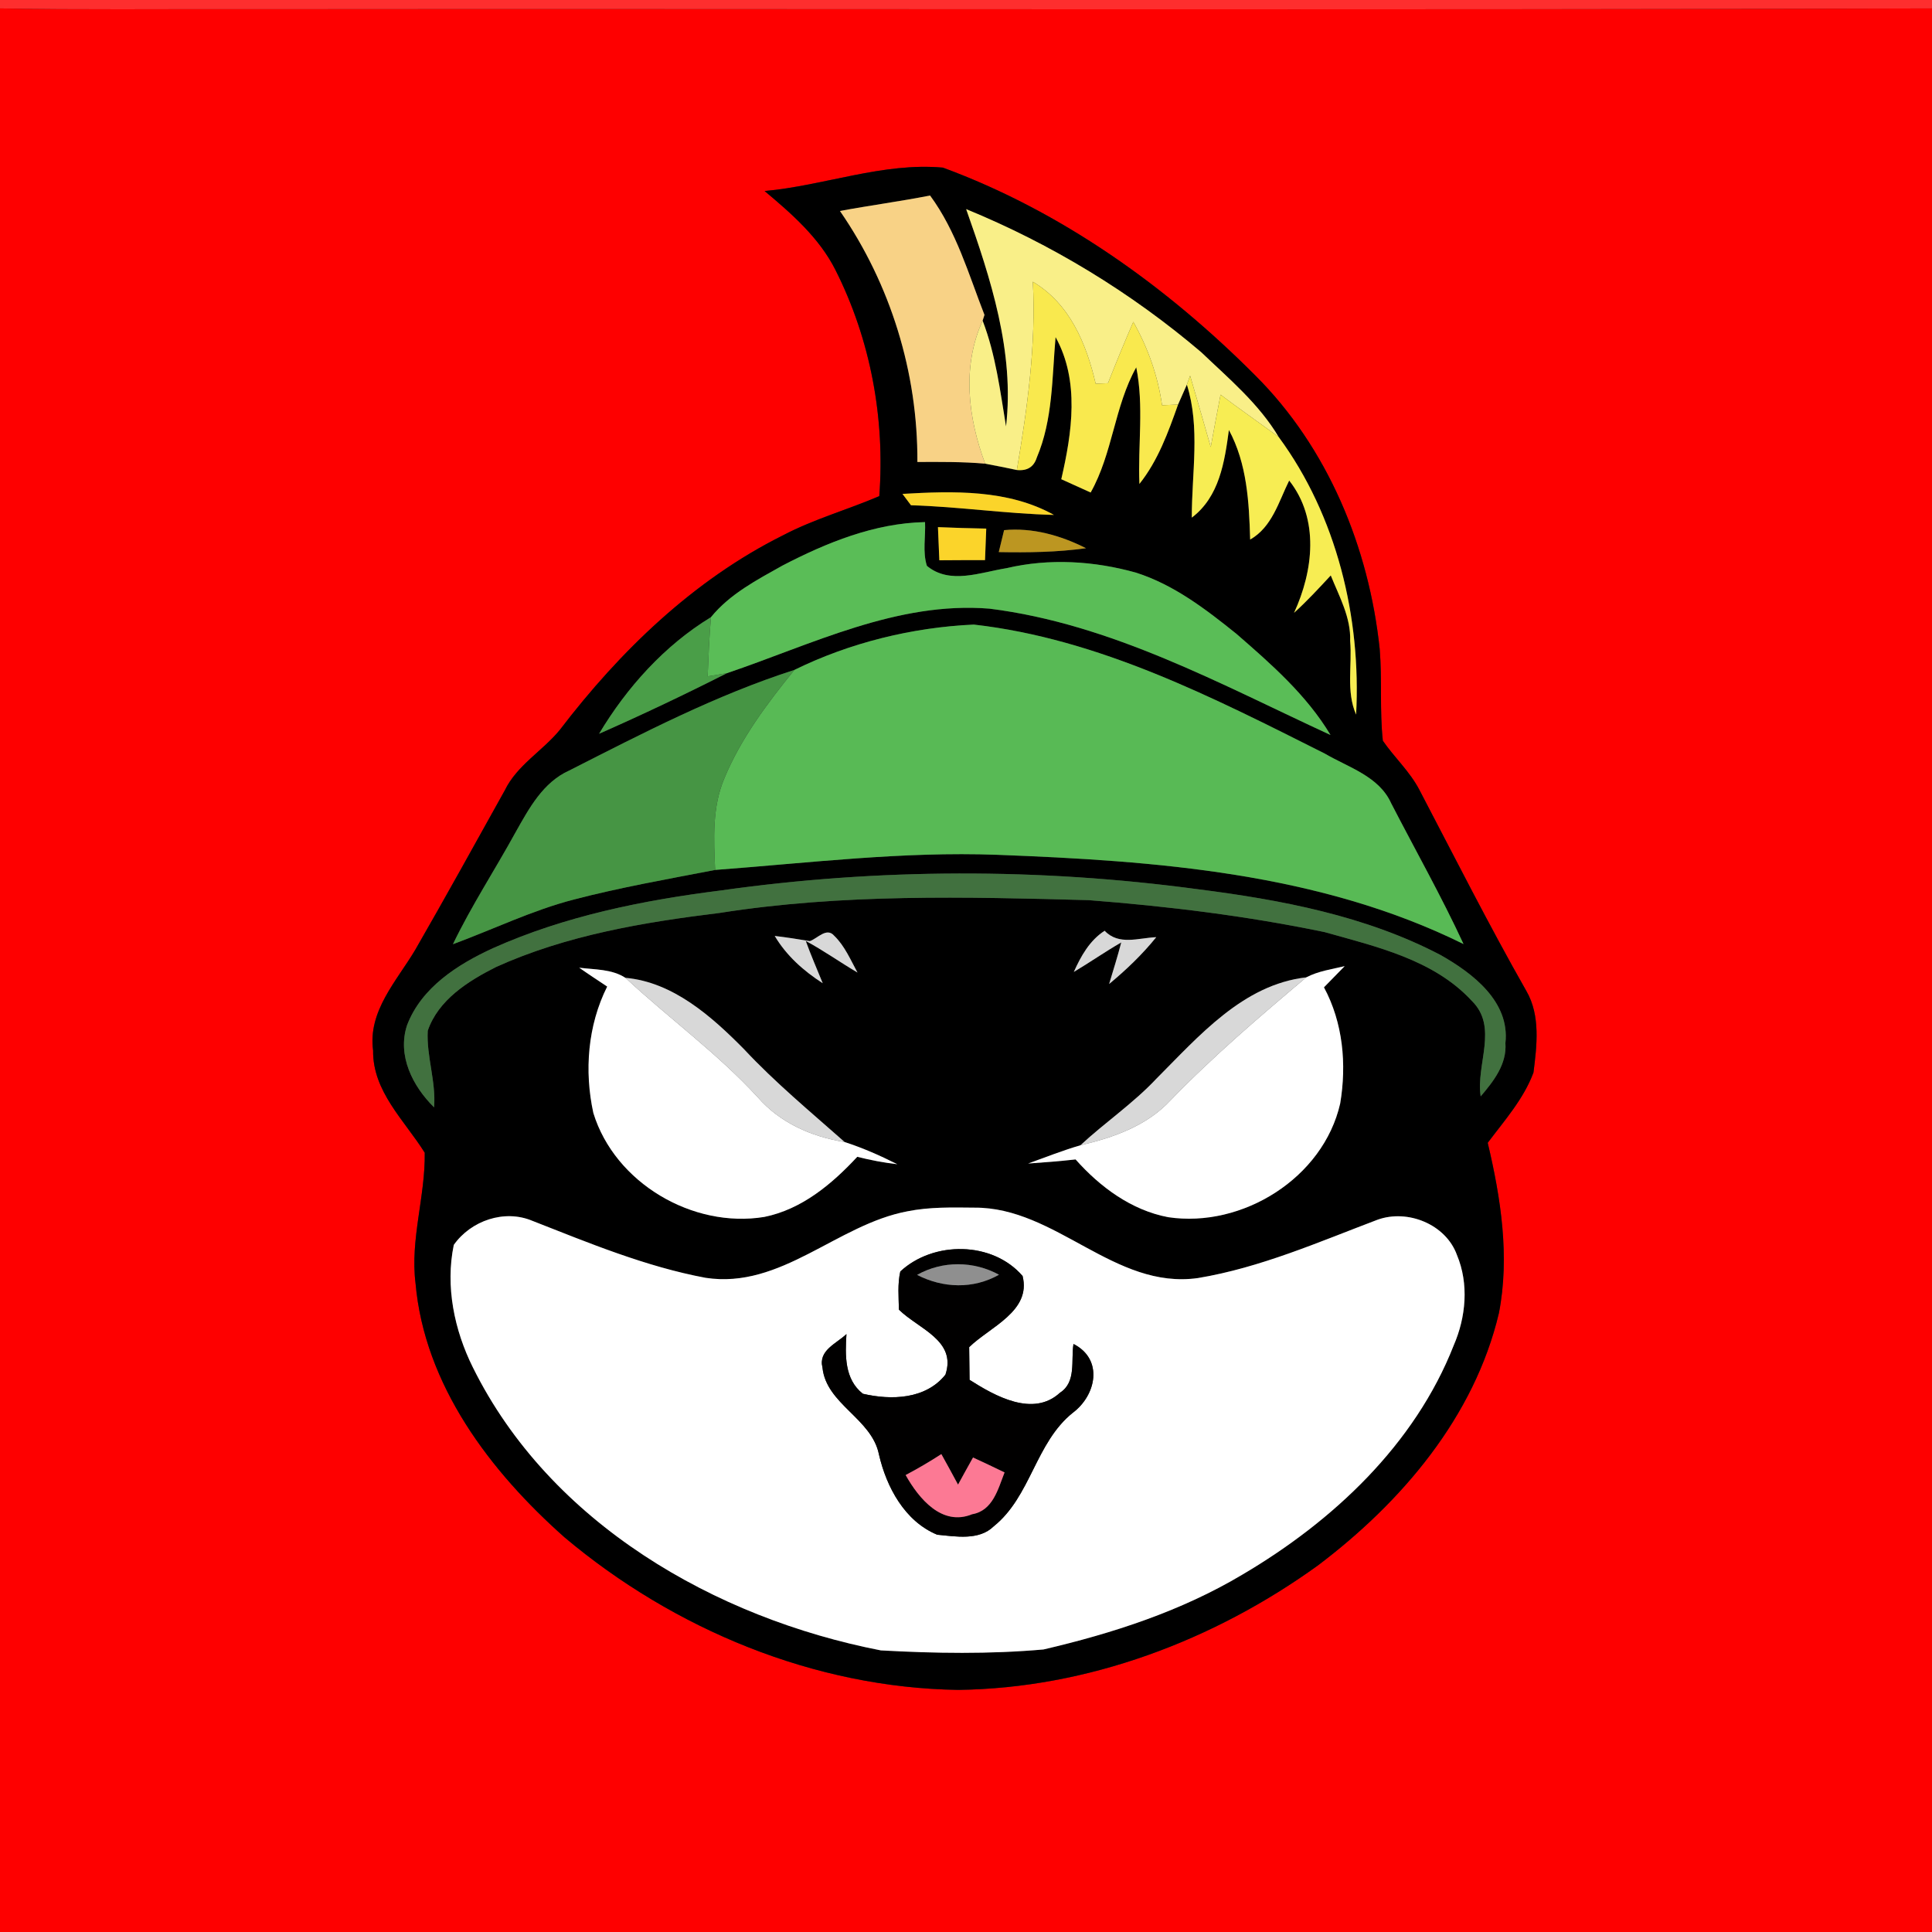 <?xml version="1.0" encoding="UTF-8" ?>
<!DOCTYPE svg PUBLIC "-//W3C//DTD SVG 1.1//EN" "http://www.w3.org/Graphics/SVG/1.1/DTD/svg11.dtd">
<svg width="250pt" height="250pt" viewBox="0 0 250 250" version="1.1" xmlns="http://www.w3.org/2000/svg">
<rect x="0" y="0" width="250" height="250" fill="#333333" stroke="none"/>
<g id="#fe2e2eff">
<path fill="#fe2e2e" opacity="1.00" d=" M 0.00 0.00 L 250.00 0.00 L 250.00 1.09 C 177.00 1.32 104.00 1.12 31.00 1.19 C 20.66 1.16 10.33 1.28 0.00 1.09 L 0.00 0.00 Z" />
</g>
<g id="#fe0000ff">
<path fill="#fe0000" opacity="1.00" d=" M 0.00 1.09 C 10.33 1.28 20.66 1.16 31.00 1.19 C 104.00 1.12 177.00 1.32 250.00 1.09 L 250.00 250.00 L 0.00 250.00 L 0.00 1.09 M 98.94 24.72 C 102.46 27.67 106.01 30.77 108.11 34.94 C 112.65 43.94 114.54 54.16 113.78 64.20 C 109.65 65.97 105.29 67.18 101.30 69.28 C 89.74 75.05 80.22 84.26 72.44 94.45 C 70.19 97.19 66.89 99.02 65.31 102.29 C 61.49 109.16 57.68 116.04 53.76 122.86 C 51.36 126.92 47.58 130.82 48.28 135.94 C 48.21 141.24 52.36 145.00 54.96 149.16 C 55.05 154.81 53.06 160.37 53.77 166.05 C 54.93 179.25 63.45 190.42 73.06 198.94 C 87.22 210.85 105.40 218.40 124.00 218.67 C 140.72 218.46 157.08 212.29 170.56 202.55 C 181.37 194.38 190.78 183.35 193.96 169.91 C 195.38 162.59 194.21 155.05 192.51 147.88 C 194.67 145.00 197.16 142.21 198.43 138.79 C 198.87 135.32 199.35 131.42 197.52 128.25 C 192.66 119.70 188.23 110.92 183.67 102.21 C 182.44 99.84 180.44 98.03 178.94 95.85 C 178.51 91.91 178.86 87.92 178.53 83.97 C 177.15 70.87 171.84 57.95 162.42 48.57 C 150.95 37.06 137.31 27.32 122.01 21.69 C 114.24 20.99 106.66 24.02 98.94 24.72 Z" />
</g>
<g id="#000000ff">
<path fill="#000000" opacity="1.00" d=" M 98.94 24.72 C 106.66 24.02 114.24 20.99 122.01 21.69 C 137.31 27.32 150.95 37.06 162.42 48.57 C 171.84 57.95 177.15 70.87 178.53 83.97 C 178.86 87.92 178.51 91.91 178.94 95.85 C 180.44 98.03 182.44 99.84 183.67 102.21 C 188.23 110.92 192.66 119.70 197.52 128.25 C 199.35 131.42 198.87 135.32 198.43 138.79 C 197.16 142.21 194.67 145.00 192.51 147.88 C 194.21 155.05 195.38 162.59 193.96 169.91 C 190.78 183.35 181.37 194.38 170.56 202.55 C 157.08 212.29 140.72 218.46 124.00 218.67 C 105.40 218.40 87.22 210.85 73.06 198.94 C 63.45 190.42 54.93 179.25 53.77 166.05 C 53.06 160.37 55.05 154.81 54.96 149.16 C 52.36 145.00 48.21 141.24 48.28 135.94 C 47.58 130.82 51.36 126.92 53.76 122.86 C 57.68 116.04 61.49 109.16 65.31 102.29 C 66.89 99.02 70.19 97.19 72.44 94.45 C 80.22 84.26 89.74 75.05 101.30 69.28 C 105.29 67.18 109.65 65.97 113.78 64.20 C 114.54 54.16 112.65 43.94 108.11 34.94 C 106.01 30.77 102.46 27.67 98.94 24.72 M 108.69 27.30 C 115.25 36.80 118.77 48.22 118.71 59.78 C 121.63 59.77 124.56 59.74 127.48 60.00 C 128.84 60.26 130.22 60.52 131.58 60.82 C 132.92 60.96 133.78 60.42 134.16 59.21 C 136.25 54.29 136.13 48.84 136.59 43.62 C 139.73 49.28 138.72 55.99 137.33 62.01 C 138.60 62.58 139.86 63.15 141.13 63.73 C 143.99 58.65 144.20 52.59 147.03 47.53 C 148.04 52.52 147.23 57.60 147.44 62.62 C 149.85 59.60 151.16 55.95 152.44 52.35 C 152.72 51.71 153.29 50.41 153.58 49.77 C 155.34 55.36 154.20 61.25 154.22 66.98 C 157.79 64.27 158.46 59.79 159.02 55.64 C 161.37 60.00 161.63 64.98 161.77 69.82 C 164.62 68.19 165.46 64.92 166.82 62.18 C 170.75 67.17 169.95 73.86 167.45 79.30 C 169.13 77.78 170.66 76.12 172.20 74.46 C 173.30 77.19 174.82 79.90 174.71 82.94 C 174.99 86.11 174.16 89.46 175.48 92.47 C 176.15 79.92 172.96 66.73 165.47 56.56 C 162.91 52.25 159.01 48.99 155.43 45.57 C 146.36 37.85 136.04 31.58 125.02 27.06 C 128.20 36.05 131.30 45.54 130.18 55.19 C 129.42 50.58 128.84 45.88 127.15 41.49 L 127.39 40.75 C 125.33 35.47 123.76 29.93 120.35 25.30 C 116.48 26.06 112.56 26.58 108.69 27.30 M 116.78 63.91 C 117.05 64.28 117.61 65.02 117.88 65.38 C 124.05 65.56 130.20 66.48 136.38 66.63 C 130.44 63.32 123.35 63.53 116.78 63.91 M 101.26 73.18 C 97.94 75.04 94.44 76.86 92.00 79.86 C 86.00 83.51 81.11 88.95 77.52 94.95 C 83.10 92.49 88.62 89.87 94.06 87.11 C 105.06 83.39 116.08 77.79 128.04 78.76 C 143.81 80.73 157.95 88.55 172.17 95.11 C 169.07 89.93 164.48 85.92 159.98 82.01 C 156.03 78.83 151.89 75.66 147.00 74.10 C 141.57 72.58 135.77 72.22 130.25 73.52 C 126.90 74.05 122.90 75.69 119.94 73.22 C 119.36 71.40 119.79 69.43 119.70 67.56 C 113.17 67.69 106.98 70.21 101.26 73.18 M 121.37 68.21 C 121.43 69.64 121.49 71.07 121.55 72.50 C 123.52 72.48 125.49 72.48 127.46 72.48 C 127.50 71.46 127.58 69.42 127.62 68.40 C 125.54 68.36 123.45 68.30 121.37 68.21 M 129.93 68.60 C 129.76 69.31 129.42 70.73 129.24 71.44 C 133.01 71.51 136.80 71.46 140.53 70.94 C 137.27 69.29 133.62 68.25 129.93 68.60 M 102.79 86.69 C 92.65 89.94 83.14 94.89 73.67 99.70 C 70.27 101.22 68.46 104.60 66.72 107.69 C 64.06 112.54 61.01 117.19 58.61 122.18 C 63.82 120.26 68.85 117.80 74.25 116.40 C 80.28 114.83 86.42 113.75 92.54 112.57 C 104.67 111.66 116.80 110.16 128.99 110.61 C 149.49 111.39 170.69 112.92 189.38 122.16 C 186.51 115.96 183.15 110.02 180.02 103.95 C 178.45 100.45 174.49 99.31 171.42 97.51 C 157.03 90.28 142.23 82.66 126.01 80.82 C 118.05 81.18 109.95 83.17 102.79 86.69 M 93.24 115.23 C 83.19 116.50 73.10 118.53 63.80 122.69 C 59.24 124.78 54.53 127.77 52.67 132.67 C 51.38 136.58 53.40 140.57 56.17 143.29 C 56.44 139.95 55.17 136.70 55.35 133.38 C 56.71 129.38 60.58 126.95 64.17 125.14 C 73.29 121.01 83.27 119.34 93.15 118.13 C 108.93 115.64 124.97 116.05 140.89 116.48 C 151.12 117.27 161.34 118.52 171.39 120.61 C 178.10 122.50 185.53 124.18 190.44 129.50 C 193.93 132.91 190.96 137.72 191.60 141.87 C 193.27 139.91 195.00 137.71 194.80 134.97 C 195.40 129.60 190.55 125.92 186.41 123.58 C 176.70 118.49 165.73 116.43 154.95 115.06 C 134.49 112.31 113.69 112.34 93.24 115.23 M 104.80 121.78 C 103.29 121.53 101.77 121.29 100.25 121.11 C 101.76 123.66 103.99 125.64 106.46 127.23 C 105.72 125.41 104.93 123.60 104.26 121.75 C 106.57 123.00 108.71 124.52 110.96 125.85 C 110.06 124.21 109.31 122.40 107.94 121.08 C 106.97 119.95 105.78 121.44 104.80 121.78 M 138.95 125.77 C 141.02 124.54 143.00 123.15 145.09 121.95 C 144.62 123.75 144.06 125.54 143.52 127.33 C 145.73 125.50 147.81 123.51 149.62 121.27 C 147.32 121.36 144.78 122.38 142.94 120.44 C 141.00 121.69 139.87 123.72 138.95 125.77 M 74.95 125.22 C 76.14 126.06 77.36 126.85 78.57 127.66 C 76.05 132.69 75.59 138.57 76.78 144.02 C 79.56 153.07 89.64 158.99 98.90 157.47 C 103.75 156.49 107.65 153.22 110.93 149.69 C 112.63 150.12 114.36 150.45 116.11 150.65 C 113.91 149.54 111.64 148.54 109.30 147.78 C 104.87 143.86 100.30 140.08 96.26 135.75 C 92.08 131.52 87.09 127.08 80.93 126.53 C 79.16 125.38 76.97 125.48 74.95 125.22 M 169.03 126.47 C 160.84 127.40 155.10 134.11 149.61 139.61 C 146.62 142.79 142.99 145.24 139.80 148.20 C 137.51 148.87 135.29 149.75 133.04 150.56 C 135.09 150.42 137.14 150.26 139.18 150.03 C 142.34 153.59 146.38 156.59 151.14 157.50 C 160.76 158.95 171.23 152.43 173.42 142.79 C 174.27 137.71 173.79 132.35 171.32 127.76 C 172.21 126.84 173.11 125.94 174.00 125.02 C 172.32 125.42 170.58 125.66 169.03 126.47 M 117.44 156.74 C 108.30 158.45 101.08 166.84 91.31 165.35 C 83.55 163.90 76.22 160.85 68.90 157.98 C 65.29 156.45 60.94 157.94 58.72 161.09 C 57.61 166.44 58.78 172.10 61.19 176.94 C 71.17 197.09 92.50 209.38 113.98 213.56 C 120.98 213.95 128.04 214.06 135.03 213.44 C 143.98 211.35 152.83 208.49 160.77 203.75 C 172.47 196.86 183.07 186.94 188.11 174.09 C 189.70 170.43 190.09 166.13 188.53 162.40 C 187.10 158.42 182.15 156.43 178.26 157.83 C 170.65 160.71 163.09 164.04 155.01 165.38 C 144.19 166.91 136.65 156.19 126.07 156.27 C 123.19 156.24 120.27 156.17 117.44 156.74 Z" />
</g>
<g id="#f8d286ff">
<path fill="#f8d286" opacity="1.00" d=" M 108.69 27.30 C 112.56 26.58 116.48 26.06 120.35 25.30 C 123.76 29.93 125.33 35.47 127.39 40.75 L 127.15 41.49 C 124.45 47.42 125.26 54.07 127.48 60.00 C 124.56 59.74 121.63 59.77 118.71 59.78 C 118.77 48.22 115.25 36.80 108.69 27.30 Z" />
</g>
<g id="#f9ef88ff">
<path fill="#f9ef88" opacity="1.00" d=" M 125.02 27.06 C 136.04 31.58 146.36 37.85 155.43 45.57 C 159.01 48.99 162.91 52.25 165.47 56.56 C 162.97 54.71 160.41 52.94 157.94 51.07 C 157.50 53.32 157.08 55.59 156.67 57.85 C 155.79 54.77 154.91 51.69 154.00 48.62 L 153.58 49.77 C 153.29 50.41 152.72 51.71 152.44 52.35 C 151.92 52.38 150.89 52.42 150.37 52.44 C 149.83 48.64 148.54 44.99 146.65 41.65 C 145.51 44.28 144.42 46.93 143.37 49.59 C 142.97 49.61 142.17 49.64 141.78 49.65 C 140.57 44.46 138.43 39.30 133.65 36.46 C 134.08 44.65 132.94 52.77 131.58 60.82 C 130.22 60.52 128.84 60.26 127.48 60.00 C 125.26 54.07 124.45 47.42 127.15 41.49 C 128.84 45.88 129.42 50.58 130.18 55.19 C 131.30 45.54 128.20 36.05 125.02 27.06 Z" />
</g>
<g id="#f9e94eff">
<path fill="#f9e94e" opacity="1.00" d=" M 133.65 36.46 C 138.43 39.30 140.57 44.46 141.78 49.65 C 142.17 49.64 142.97 49.61 143.37 49.59 C 144.42 46.93 145.51 44.28 146.65 41.65 C 148.54 44.99 149.83 48.64 150.37 52.44 C 150.89 52.42 151.92 52.38 152.44 52.35 C 151.16 55.95 149.85 59.60 147.44 62.62 C 147.23 57.60 148.04 52.52 147.03 47.53 C 144.20 52.59 143.99 58.65 141.13 63.73 C 139.86 63.15 138.60 62.58 137.33 62.01 C 138.72 55.99 139.73 49.28 136.59 43.62 C 136.13 48.84 136.25 54.29 134.16 59.21 C 133.78 60.42 132.92 60.96 131.58 60.82 C 132.94 52.77 134.08 44.65 133.65 36.46 Z" />
</g>
<g id="#f7ed53ff">
<path fill="#f7ed53" opacity="1.00" d=" M 154.00 48.62 C 154.91 51.69 155.79 54.77 156.67 57.85 C 157.08 55.59 157.50 53.32 157.94 51.07 C 160.41 52.94 162.97 54.71 165.47 56.56 C 172.96 66.73 176.15 79.92 175.48 92.47 C 174.16 89.46 174.99 86.11 174.71 82.94 C 174.82 79.90 173.30 77.19 172.20 74.46 C 170.66 76.12 169.13 77.78 167.45 79.30 C 169.95 73.86 170.75 67.17 166.82 62.18 C 165.46 64.92 164.62 68.19 161.77 69.82 C 161.63 64.98 161.37 60.00 159.02 55.64 C 158.46 59.79 157.79 64.27 154.22 66.98 C 154.20 61.25 155.34 55.36 153.58 49.77 L 154.00 48.62 Z" />
</g>
<g id="#fbd42aff">
<path fill="#fbd42a" opacity="1.00" d=" M 116.78 63.91 C 123.35 63.53 130.44 63.32 136.38 66.63 C 130.20 66.48 124.05 65.56 117.88 65.38 C 117.61 65.02 117.05 64.28 116.78 63.91 Z" />
<path fill="#fbd42a" opacity="1.00" d=" M 121.37 68.21 C 123.45 68.30 125.54 68.36 127.62 68.40 C 127.58 69.42 127.50 71.46 127.46 72.48 C 125.49 72.48 123.52 72.48 121.55 72.50 C 121.49 71.07 121.43 69.64 121.37 68.21 Z" />
</g>
<g id="#5abd57ff">
<path fill="#5abd57" opacity="1.00" d=" M 101.26 73.18 C 106.98 70.21 113.17 67.69 119.70 67.56 C 119.79 69.43 119.36 71.40 119.94 73.22 C 122.90 75.69 126.90 74.05 130.25 73.52 C 135.77 72.22 141.57 72.58 147.00 74.10 C 151.89 75.66 156.03 78.83 159.98 82.01 C 164.48 85.92 169.07 89.93 172.17 95.11 C 157.95 88.55 143.81 80.73 128.04 78.76 C 116.08 77.79 105.06 83.39 94.06 87.11 C 93.43 87.21 92.19 87.42 91.57 87.52 C 91.68 84.97 91.77 82.41 92.00 79.86 C 94.44 76.86 97.94 75.04 101.26 73.18 Z" />
</g>
<g id="#bc9621ff">
<path fill="#bc9621" opacity="1.00" d=" M 129.93 68.60 C 133.62 68.25 137.27 69.29 140.53 70.94 C 136.80 71.46 133.01 71.51 129.24 71.44 C 129.42 70.73 129.76 69.31 129.93 68.60 Z" />
</g>
<g id="#4a9e48ff">
<path fill="#4a9e48" opacity="1.00" d=" M 77.52 94.95 C 81.11 88.95 86.00 83.51 92.00 79.86 C 91.77 82.41 91.68 84.97 91.57 87.52 C 92.19 87.42 93.43 87.21 94.06 87.11 C 88.62 89.87 83.10 92.49 77.52 94.95 Z" />
</g>
<g id="#58ba55ff">
<path fill="#58ba55" opacity="1.00" d=" M 102.79 86.69 C 109.95 83.17 118.05 81.18 126.01 80.82 C 142.23 82.66 157.03 90.28 171.42 97.51 C 174.49 99.31 178.45 100.45 180.02 103.95 C 183.15 110.02 186.51 115.96 189.38 122.16 C 170.69 112.92 149.49 111.39 128.99 110.61 C 116.80 110.16 104.67 111.66 92.54 112.57 C 92.36 108.60 92.14 104.46 93.73 100.72 C 95.87 95.54 99.29 91.01 102.79 86.69 Z" />
</g>
<g id="#469544ff">
<path fill="#469544" opacity="1.00" d=" M 73.67 99.70 C 83.14 94.89 92.65 89.94 102.79 86.69 C 99.29 91.01 95.87 95.54 93.73 100.72 C 92.14 104.46 92.36 108.60 92.54 112.57 C 86.42 113.75 80.28 114.83 74.25 116.40 C 68.85 117.80 63.82 120.26 58.61 122.18 C 61.01 117.19 64.06 112.54 66.72 107.69 C 68.46 104.60 70.27 101.22 73.67 99.70 Z" />
</g>
<g id="#41713fff">
<path fill="#41713f" opacity="1.00" d=" M 93.24 115.23 C 113.69 112.34 134.49 112.31 154.95 115.06 C 165.73 116.43 176.70 118.49 186.41 123.58 C 190.55 125.92 195.40 129.60 194.80 134.97 C 195.00 137.71 193.27 139.91 191.60 141.87 C 190.96 137.72 193.93 132.91 190.44 129.50 C 185.53 124.18 178.10 122.50 171.39 120.61 C 161.34 118.52 151.12 117.27 140.89 116.48 C 124.97 116.05 108.93 115.64 93.15 118.13 C 83.27 119.34 73.29 121.01 64.17 125.14 C 60.58 126.95 56.71 129.38 55.35 133.38 C 55.17 136.70 56.44 139.95 56.17 143.29 C 53.40 140.57 51.38 136.58 52.67 132.67 C 54.53 127.77 59.24 124.78 63.80 122.69 C 73.10 118.53 83.19 116.50 93.24 115.23 Z" />
</g>
<g id="#d8d8d8ff">
<path fill="#d8d8d8" opacity="1.00" d=" M 104.80 121.78 C 105.78 121.44 106.97 119.95 107.94 121.08 C 109.31 122.40 110.06 124.21 110.96 125.85 C 108.71 124.52 106.57 123.00 104.26 121.75 C 104.93 123.60 105.72 125.41 106.46 127.23 C 103.99 125.64 101.76 123.66 100.25 121.11 C 101.77 121.29 103.29 121.53 104.80 121.78 Z" />
<path fill="#d8d8d8" opacity="1.00" d=" M 138.95 125.77 C 139.87 123.72 141.00 121.69 142.94 120.44 C 144.78 122.38 147.32 121.36 149.62 121.27 C 147.81 123.51 145.73 125.50 143.52 127.33 C 144.06 125.54 144.62 123.75 145.09 121.95 C 143.00 123.15 141.02 124.54 138.95 125.77 Z" />
<path fill="#d8d8d8" opacity="1.00" d=" M 80.93 126.53 C 87.09 127.08 92.08 131.52 96.26 135.75 C 100.30 140.08 104.87 143.86 109.30 147.78 C 105.00 147.09 100.92 145.29 98.03 141.96 C 92.82 136.28 86.55 131.77 80.93 126.53 Z" />
<path fill="#d8d8d8" opacity="1.00" d=" M 149.61 139.61 C 155.10 134.11 160.84 127.40 169.03 126.47 C 162.97 131.57 156.94 136.72 151.43 142.42 C 148.36 145.70 144.06 147.21 139.80 148.20 C 142.99 145.24 146.62 142.79 149.61 139.61 Z" />
</g>
<g id="#ffffffff">
<path fill="#ffffff" opacity="1.00" d=" M 74.95 125.22 C 76.97 125.48 79.16 125.38 80.93 126.53 C 86.55 131.77 92.82 136.28 98.03 141.96 C 100.92 145.29 105.00 147.09 109.30 147.78 C 111.64 148.54 113.91 149.54 116.11 150.65 C 114.36 150.45 112.63 150.12 110.93 149.69 C 107.65 153.22 103.75 156.49 98.90 157.47 C 89.64 158.99 79.56 153.07 76.78 144.02 C 75.59 138.57 76.05 132.69 78.57 127.66 C 77.36 126.85 76.14 126.06 74.95 125.22 Z" />
<path fill="#ffffff" opacity="1.00" d=" M 169.03 126.47 C 170.58 125.66 172.32 125.42 174.00 125.02 C 173.11 125.94 172.21 126.84 171.32 127.76 C 173.79 132.35 174.27 137.71 173.42 142.79 C 171.23 152.43 160.76 158.95 151.14 157.50 C 146.38 156.59 142.34 153.59 139.18 150.03 C 137.14 150.26 135.09 150.42 133.04 150.56 C 135.29 149.75 137.51 148.87 139.80 148.20 C 144.06 147.21 148.36 145.70 151.43 142.42 C 156.94 136.72 162.97 131.57 169.03 126.47 Z" />
<path fill="#ffffff" opacity="1.00" d=" M 117.44 156.74 C 120.27 156.17 123.19 156.24 126.07 156.27 C 136.65 156.19 144.19 166.91 155.01 165.38 C 163.09 164.04 170.65 160.71 178.26 157.83 C 182.15 156.43 187.10 158.42 188.53 162.40 C 190.09 166.13 189.70 170.43 188.11 174.09 C 183.07 186.94 172.47 196.86 160.77 203.75 C 152.83 208.49 143.98 211.35 135.03 213.44 C 128.04 214.06 120.98 213.95 113.98 213.56 C 92.50 209.38 71.17 197.09 61.19 176.94 C 58.78 172.10 57.61 166.44 58.72 161.09 C 60.94 157.94 65.29 156.45 68.90 157.98 C 76.22 160.85 83.55 163.90 91.31 165.35 C 101.08 166.84 108.30 158.45 117.44 156.74 M 116.50 164.53 C 116.13 166.15 116.29 167.82 116.32 169.47 C 118.85 171.96 123.82 173.44 122.34 177.88 C 119.79 181.08 115.33 181.21 111.65 180.35 C 109.26 178.47 109.36 175.37 109.53 172.63 C 108.22 173.88 105.87 174.73 106.43 176.97 C 106.91 181.70 112.79 183.54 113.73 188.18 C 114.70 192.43 117.08 196.86 121.27 198.59 C 123.67 198.82 126.68 199.37 128.58 197.51 C 133.41 193.64 133.97 186.70 138.82 182.81 C 141.85 180.55 142.82 175.90 138.91 173.91 C 138.56 176.03 139.31 178.84 137.16 180.22 C 133.69 183.42 128.77 180.66 125.46 178.55 C 125.44 177.14 125.42 175.73 125.41 174.32 C 128.10 171.69 133.47 169.68 132.32 165.11 C 128.42 160.59 120.78 160.55 116.50 164.53 Z" />
</g>
<g id="#010000ff">
<path fill="#010000" opacity="1.00" d=" M 116.50 164.53 C 120.78 160.55 128.42 160.59 132.32 165.11 C 133.47 169.68 128.10 171.69 125.41 174.32 C 125.42 175.73 125.44 177.14 125.46 178.55 C 128.77 180.66 133.69 183.42 137.16 180.22 C 139.31 178.84 138.56 176.03 138.91 173.91 C 142.82 175.90 141.85 180.55 138.82 182.81 C 133.97 186.70 133.41 193.64 128.58 197.51 C 126.68 199.37 123.67 198.82 121.27 198.59 C 117.08 196.86 114.70 192.43 113.73 188.18 C 112.79 183.54 106.91 181.70 106.43 176.97 C 105.87 174.73 108.22 173.88 109.53 172.63 C 109.36 175.37 109.26 178.47 111.65 180.35 C 115.33 181.21 119.79 181.08 122.34 177.88 C 123.82 173.44 118.85 171.96 116.32 169.47 C 116.29 167.82 116.13 166.15 116.50 164.53 M 118.67 164.97 C 122.03 166.70 125.94 166.83 129.27 164.95 C 125.98 163.15 121.95 163.12 118.67 164.97 M 117.19 190.87 C 118.88 193.89 121.88 197.55 125.80 195.94 C 128.48 195.48 129.15 192.67 129.99 190.53 C 128.63 189.87 127.27 189.23 125.91 188.60 C 125.25 189.77 124.61 190.94 123.97 192.11 C 123.26 190.79 122.54 189.47 121.81 188.16 C 120.31 189.13 118.77 190.04 117.19 190.87 Z" />
</g>
<g id="#8f8f8fff">
<path fill="#8f8f8f" opacity="1.00" d=" M 118.67 164.97 C 121.95 163.12 125.98 163.15 129.27 164.95 C 125.94 166.83 122.03 166.70 118.67 164.97 Z" />
</g>
<g id="#fc7994ff">
<path fill="#fc7994" opacity="1.00" d=" M 117.19 190.87 C 118.77 190.04 120.31 189.13 121.81 188.16 C 122.54 189.47 123.26 190.79 123.97 192.11 C 124.61 190.94 125.25 189.77 125.91 188.60 C 127.27 189.23 128.63 189.87 129.99 190.53 C 129.15 192.67 128.48 195.48 125.80 195.94 C 121.88 197.55 118.88 193.89 117.19 190.87 Z" />
</g>
</svg>
